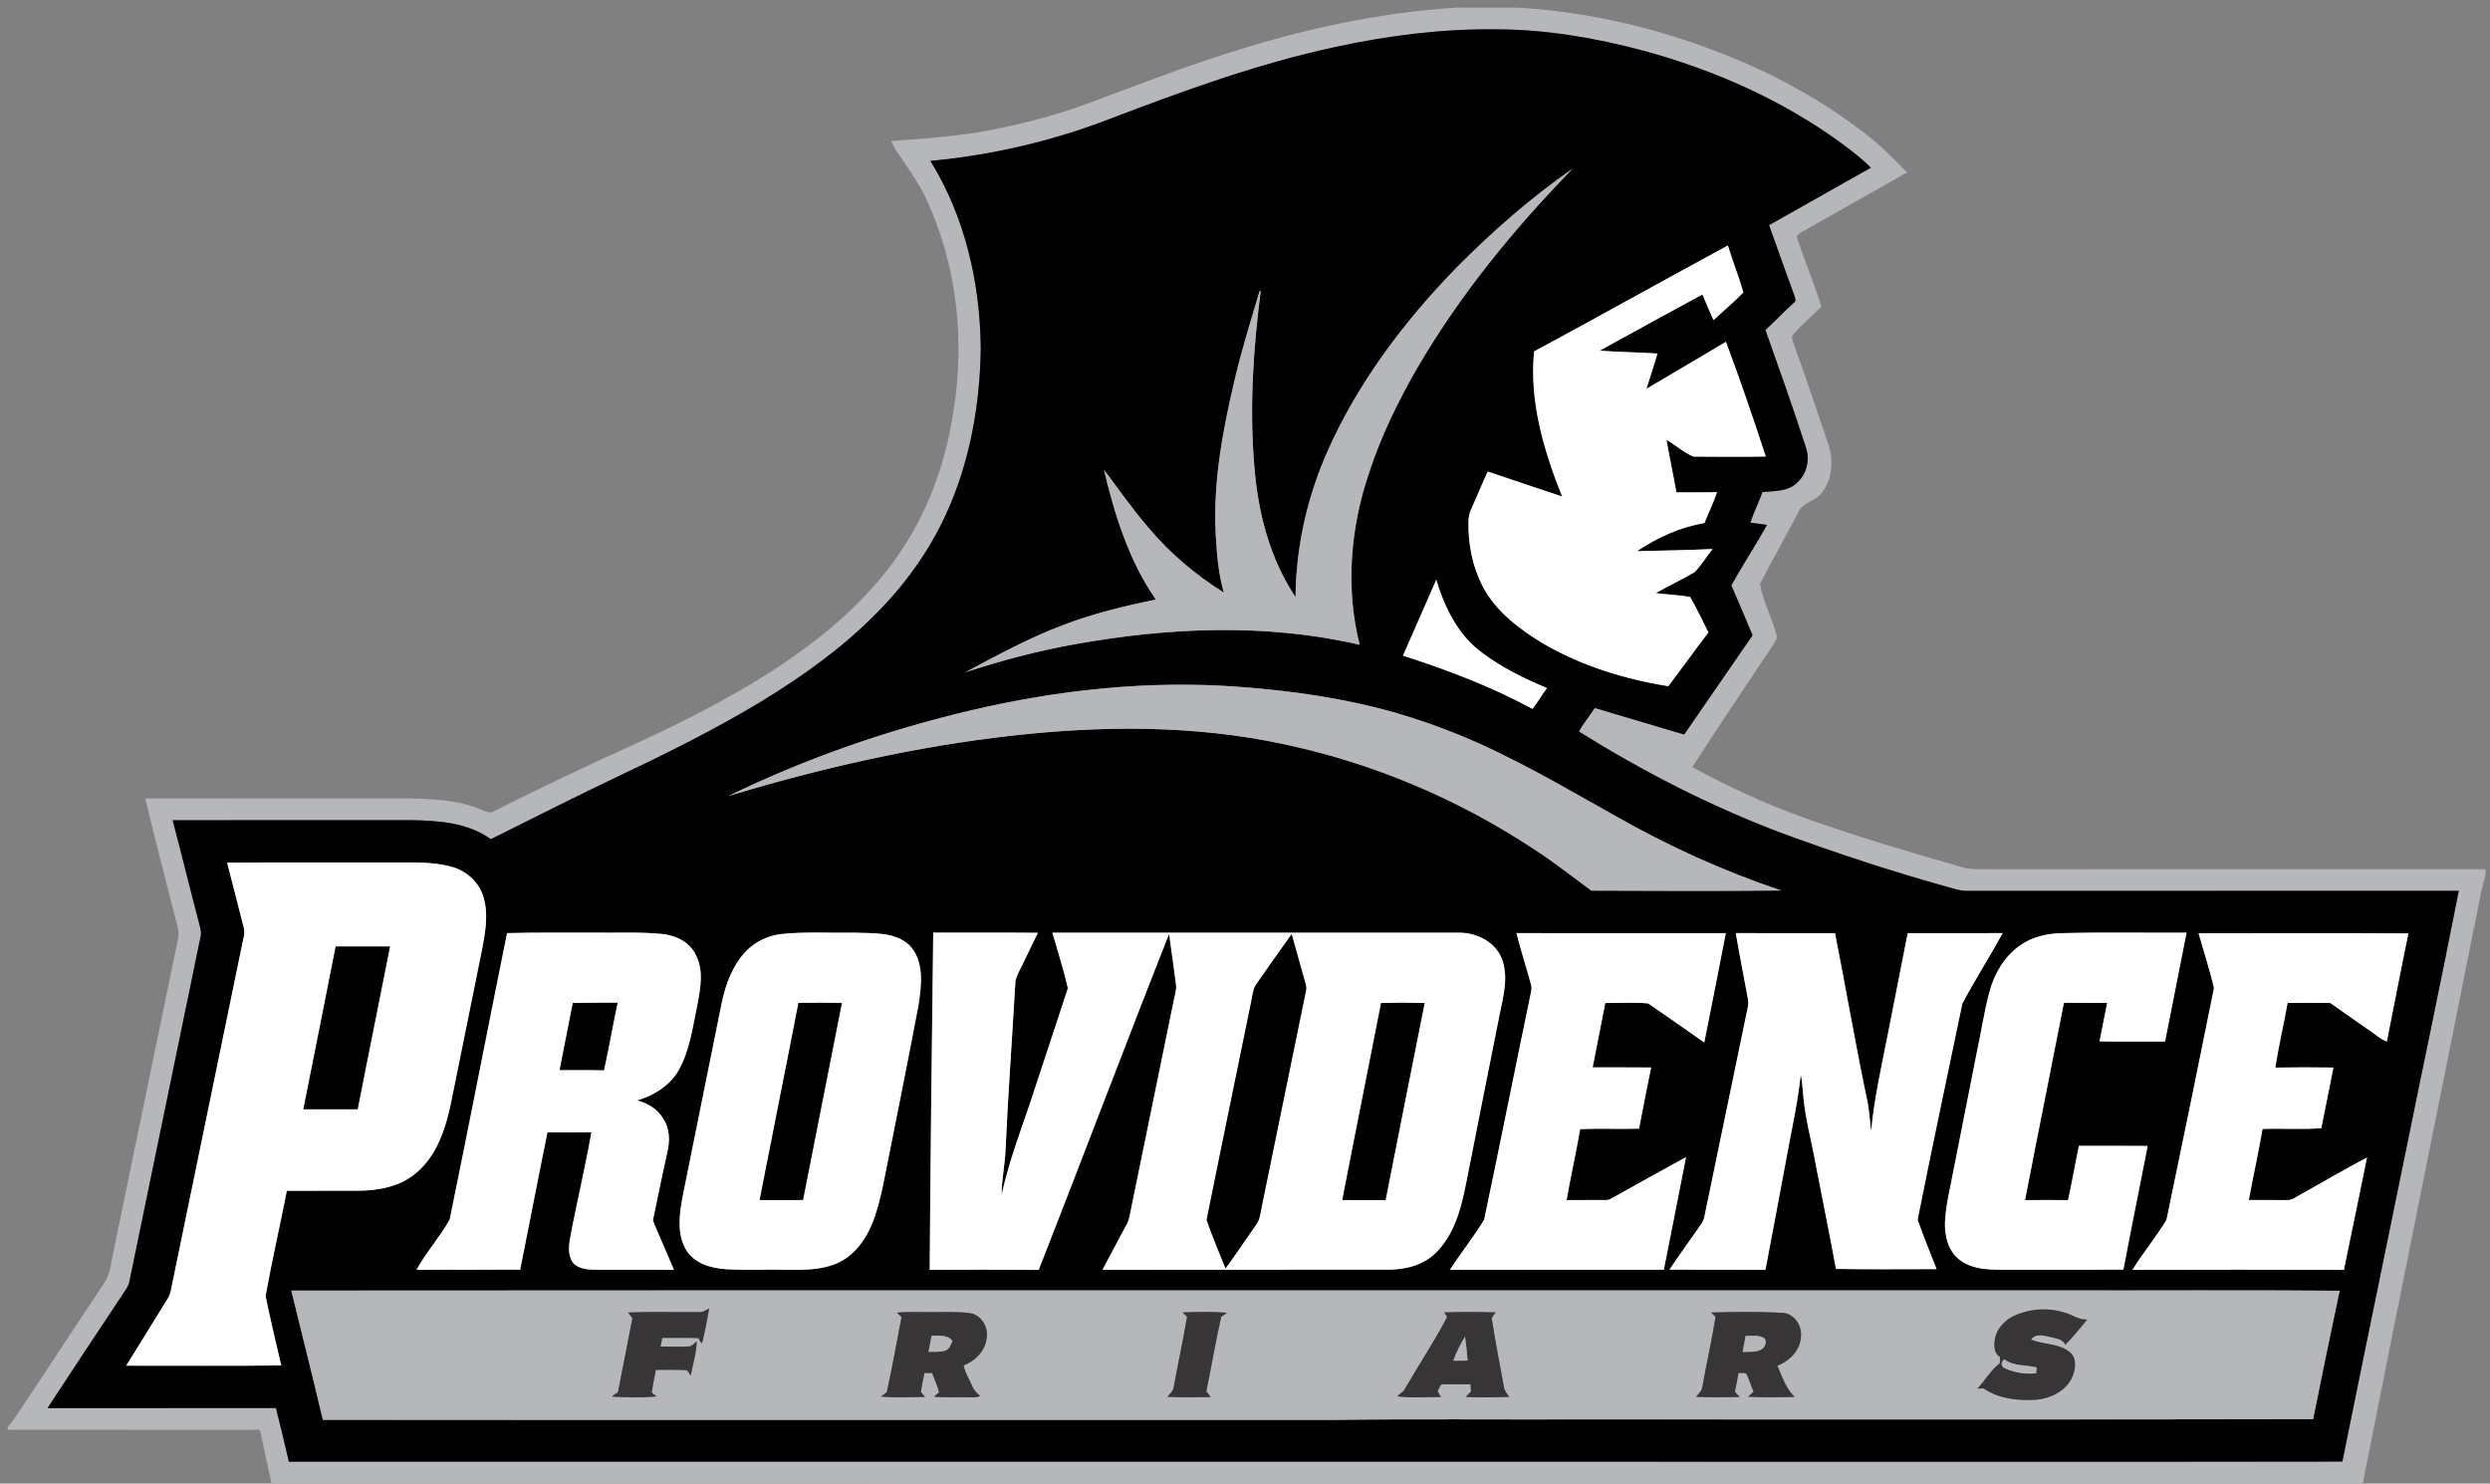 <?xml version="1.0" encoding="UTF-8" standalone="no"?>
<svg
   xmlns:dc="http://purl.org/dc/elements/1.1/"
   xmlns:cc="http://creativecommons.org/ns#"
   xmlns:rdf="http://www.w3.org/1999/02/22-rdf-syntax-ns#"
   xmlns:svg="http://www.w3.org/2000/svg"
   xmlns="http://www.w3.org/2000/svg"
   xmlns:sodipodi="http://sodipodi.sourceforge.net/DTD/sodipodi-0.dtd"
   xmlns:inkscape="http://www.inkscape.org/namespaces/inkscape"
   width="156.77"
   height="93.409"
   viewBox="0 0 125.416 74.727"
   version="1.1"
   id="svg3053"
   inkscape:version="0.48.1 "
   sodipodi:docname="Providence Friars.svg">
  <rect x="0" y="0" width="125.416" height="74.727" fill="#808080" stroke="none"/>
  <defs
     id="defs3117" />
  <sodipodi:namedview
     pagecolor="#ffffff"
     bordercolor="#666666"
     borderopacity="1"
     objecttolerance="10"
     gridtolerance="10"
     guidetolerance="10"
     inkscape:pageopacity="0"
     inkscape:pageshadow="2"
     inkscape:window-width="1680"
     inkscape:window-height="994"
     id="namedview3115"
     showgrid="false"
     fit-margin-top="0"
     fit-margin-left="0"
     fit-margin-right="0"
     fit-margin-bottom="0"
     inkscape:zoom="8.3182681"
     inkscape:cx="78.385063"
     inkscape:cy="46.704433"
     inkscape:window-x="-4"
     inkscape:window-y="-4"
     inkscape:window-maximized="1"
     inkscape:current-layer="svg3053" />
  <g
     id="g3155"
     transform="matrix(0.104,0,0,0.104,0.385,0.385)">
    <g
       id="g3121">
      <path
         d="m 701.52,0 30.09,0 c 41.29,2.48 81.95,13.53 119.32,31.14 16.4,7.85 32.09,17.27 46.6,28.23 8.15,6 15.33,13.15 22.34,20.42 -16.95,9.79 -34.1,19.24 -51.1,28.96 -1.05,0.7 -2.97,1.54 -2,3.15 3.64,11.05 8.19,21.81 11.68,32.92 -4.76,4.79 -10.1,9.05 -14.35,14.3 0.15,1.58 0.68,3.09 1.2,4.58 5.85,16.01 11.15,32.21 16.66,48.34 2.54,7.94 1.58,17.44 -4.14,23.79 -2.98,3.42 -8.5,3.92 -10.46,8.3 -6.07,11.74 -12.66,23.21 -18.67,34.98 1.53,8.92 6.15,17.06 8.3,25.84 -1.03,2.77 -2.97,5.06 -4.54,7.52 -12.23,18.42 -24.61,36.75 -36.56,55.36 17.3,9.45 35.25,17.76 53.83,24.4 25.33,9.12 51.16,16.71 77.03,24.14 4.65,1.34 9.53,0.84 14.31,0.89 79.65,0.01 159.29,-0.02 238.94,0.02 l 0,3.11 c -2.71,8.69 -3.74,17.79 -5.83,26.63 -17.79,89.34 -35.94,178.62 -53.63,267.98 l -712.14,0 c -23.46,-0.62 -46.94,-0.1 -70.42,-0.27 -76.72,-0.06 -153.45,0.12 -230.17,-0.08 -1.99,-8.61 -3.77,-17.25 -5.63,-25.88 C 81.45,688.75 40.73,688.81 0,688.74 l 0,-1.15 c 5.04,-6.3 9.11,-13.3 13.71,-19.91 10.96,-16.7 22,-33.34 33.05,-49.98 3.06,-4.33 3.21,-9.8 4.41,-14.78 10.04,-48.6 20,-97.22 30.11,-145.81 0.66,-3.69 2.07,-7.44 1.2,-11.22 -5.24,-20.97 -10.88,-41.84 -15.83,-62.88 42.13,-0.09 84.27,-0.02 126.41,-0.04 12.29,0.25 25.02,0.59 36.49,5.53 1.84,0.62 3.89,2 5.79,0.8 22.94,-11.71 46.28,-22.64 69.75,-33.23 26.67,-12.38 53.02,-25.81 77.02,-42.91 18.17,-12.84 34.92,-28.02 47.91,-46.17 15,-20.89 24.13,-45.63 27.95,-70.97 5.8,-34.91 1.82,-71.74 -13.34,-103.87 -2.81,-6.15 -6.79,-11.65 -10.44,-17.31 -2.15,-3.4 -4.92,-6.46 -6.31,-10.29 13.08,-0.76 26.15,-1.92 39.14,-3.67 19.44,-3.2 38.65,-7.97 57.13,-14.83 21.49,-8 42.87,-16.33 64.72,-23.32 C 625.36,10.83 663.14,2.43 701.52,0 M 642.89,19.08 C 605.5,27.11 569.5,40.27 533.84,53.87 505.98,64.63 476.62,71.46 446.89,74.22 463.66,101.25 471,133.4 471.28,165 c -0.35,27.54 -5.34,55.33 -16.87,80.46 -8.34,18.16 -20.24,34.57 -34.4,48.62 -16.29,16.44 -35.31,29.89 -55,41.94 -21.8,13.17 -44.59,24.59 -67.61,35.44 -21.28,10.12 -42.29,20.78 -63.39,31.27 -11.21,-8.16 -25.63,-8.99 -39,-9.23 -38.37,0.06 -76.73,-0.07 -115.1,0.06 4.43,16.76 8.51,33.61 12.93,50.37 0.43,1.92 1.17,3.91 0.62,5.9 -11.52,55.72 -23.01,111.46 -34.51,167.19 -0.51,2.7 -2.46,4.78 -3.84,7.07 -11.97,18.04 -23.97,36.04 -35.79,54.18 36.87,-0.05 73.74,-0.02 110.61,-0.02 2.21,8.63 4.28,17.29 6.26,25.97 219.61,0.05 439.21,0.01 658.82,0.02 111.91,-0.05 223.82,0.11 335.72,-0.07 9.56,-47.46 19.4,-94.86 29.07,-142.3 9.05,-44.72 18.53,-89.37 27.31,-134.15 -79.36,0.08 -158.73,-0.02 -238.09,0.05 -3.12,0.09 -6.09,-0.98 -9.05,-1.78 -27.34,-7.6 -54.31,-16.46 -80.93,-26.26 -34.27,-12.96 -67.03,-29.73 -98.06,-49.16 2.16,-4.05 5.22,-7.51 7.66,-11.39 14.42,4.36 28.9,8.51 43.32,12.85 11.05,-16.01 22.08,-32.03 33.12,-48.04 -3.39,-8.07 -6.76,-16.15 -10.28,-24.16 5.47,-9.92 11.76,-19.38 17.24,-29.3 -2.68,-0.41 -5.36,-0.78 -8.03,-1.09 1.62,-5.07 4.07,-9.82 5.85,-14.84 5.81,-0.56 12.61,-0.1 16.98,-4.73 4.64,-4.23 6.09,-11.09 4.03,-16.95 -6.13,-19.07 -12.88,-37.95 -19.58,-56.83 4.72,-4.25 9.02,-8.95 13.77,-13.18 1.49,-0.86 0.48,-2.55 0.16,-3.78 -4.07,-11.26 -8.2,-22.51 -12.16,-33.81 16.48,-9.17 32.82,-18.6 49.3,-27.77 -4.1,-4.24 -8.84,-7.79 -13.52,-11.35 C 859.95,44.97 826.65,30.18 792.13,20.83 768.94,14.63 745.07,10.55 721.02,10.5 c -26.27,-0.33 -52.49,3.01 -78.13,8.58 z"
         id="path3055"
         inkscape:connector-curvature="0"
         style="fill:#b6b7bb" />
      <path
         d="m 642.89,19.08 c 25.64,-5.57 51.86,-8.91 78.13,-8.58 24.05,0.05 47.92,4.13 71.11,10.33 34.52,9.35 67.82,24.14 96.71,45.37 4.68,3.56 9.42,7.11 13.52,11.35 -16.48,9.17 -32.82,18.6 -49.3,27.77 3.96,11.3 8.09,22.55 12.16,33.81 0.32,1.23 1.33,2.92 -0.16,3.78 -4.75,4.23 -9.05,8.93 -13.77,13.18 6.7,18.88 13.45,37.76 19.58,56.83 2.06,5.86 0.61,12.72 -4.03,16.95 -4.37,4.63 -11.17,4.17 -16.98,4.73 -1.78,5.02 -4.23,9.77 -5.85,14.84 2.67,0.31 5.35,0.68 8.03,1.09 -5.48,9.92 -11.77,19.38 -17.24,29.3 3.52,8.01 6.89,16.09 10.28,24.16 -11.04,16.01 -22.07,32.03 -33.12,48.04 -14.42,-4.34 -28.9,-8.49 -43.32,-12.85 -2.44,3.88 -5.5,7.34 -7.66,11.39 31.03,19.43 63.79,36.2 98.06,49.16 26.62,9.8 53.59,18.66 80.93,26.26 2.96,0.8 5.93,1.87 9.05,1.78 79.36,-0.07 158.73,0.03 238.09,-0.05 -8.78,44.78 -18.26,89.43 -27.31,134.15 -9.67,47.44 -19.51,94.84 -29.07,142.3 -111.9,0.18 -223.81,0.02 -335.72,0.07 -219.61,-0.01 -439.21,0.03 -658.82,-0.02 -1.98,-8.68 -4.05,-17.34 -6.26,-25.97 -36.87,0 -73.74,-0.03 -110.61,0.02 11.82,-18.14 23.82,-36.14 35.79,-54.18 1.38,-2.29 3.33,-4.37 3.84,-7.07 11.5,-55.73 22.99,-111.47 34.51,-167.19 0.55,-1.99 -0.19,-3.98 -0.62,-5.9 -4.42,-16.76 -8.5,-33.61 -12.93,-50.37 38.37,-0.13 76.73,0 115.1,-0.06 13.37,0.24 27.79,1.07 39,9.23 21.1,-10.49 42.11,-21.15 63.39,-31.27 23.02,-10.85 45.81,-22.27 67.61,-35.44 19.69,-12.05 38.71,-25.5 55,-41.94 14.16,-14.05 26.06,-30.46 34.4,-48.62 11.53,-25.13 16.52,-52.92 16.87,-80.46 -0.28,-31.6 -7.62,-63.75 -24.39,-90.78 29.73,-2.76 59.09,-9.59 86.95,-20.35 35.66,-13.6 71.66,-26.76 109.05,-34.79 m 58.91,106.73 c -25.61,26.31 -48.16,56.17 -62.97,89.95 -9.59,21.93 -14.9,45.77 -15.09,69.73 -12.71,-19 -18.38,-41.78 -20.04,-64.36 -2.29,-27.97 -0.4,-56.11 3.17,-83.89 l -0.49,-0.08 c -4.33,14.55 -8.9,29.04 -12.31,43.84 -5.93,25.18 -10.67,51.06 -8.81,77.03 0.5,8.52 1.41,17.05 3.75,25.29 -13.53,-8.53 -25.95,-18.91 -36.24,-31.17 -7.85,-9.03 -14.67,-18.87 -21.83,-28.41 5.2,22.01 12.14,44.15 25.12,62.94 -15.26,3.12 -30.46,6.82 -45.04,12.38 -16.35,6.21 -31.75,14.54 -47.13,22.8 17.33,-5.64 34.99,-10.33 52.94,-13.55 45.45,-8.17 92.7,-10.22 137.96,0.26 -6.96,-27.48 -4.48,-56.81 4.64,-83.49 5.74,-17.67 13.98,-34.42 23.21,-50.5 20.63,-35.38 46.74,-67.3 75.27,-96.58 -20.21,14.05 -38.79,30.35 -56.11,47.81 m 37.49,40.67 c -2.41,24.14 4.67,48.08 13.56,70.28 -12,-4.04 -24.04,-7.97 -36.02,-12.07 -2.8,6 -5.27,12.15 -7.99,18.19 -0.92,1.91 -1.34,4.03 -1.35,6.15 -0.2,10.85 1.95,21.86 7.03,31.51 6.29,11.93 17.47,20.3 28.74,27.21 18.67,10.97 39.71,17.46 61.01,20.88 6.57,-8.6 12.81,-17.45 19.43,-26.02 -2.92,-5.75 -5.63,-11.7 -8.89,-17.23 -5.48,-0.91 -11.06,-1.16 -16.58,-1.8 6.16,-3.58 12.67,-6.57 18.81,-10.2 3.26,-3.39 5.73,-7.48 8.63,-11.18 -12.17,0.57 -24.38,0.74 -36.56,1.04 9.89,-6.61 20.89,-11.63 32.68,-13.65 2,-4.98 4.34,-9.82 6.08,-14.9 -6.57,0.13 -13.13,0.04 -19.69,0.05 -1.5,-8.49 -3.31,-16.92 -4.79,-25.41 4.44,2.53 8.33,6.14 13.02,8.11 11.68,0.08 23.37,0.16 35.05,-0.05 -6.08,-18.63 -12.41,-37.18 -19.27,-55.54 -12.84,7.57 -25.64,15.23 -38.51,22.76 1.75,-5.71 3.69,-11.35 5.33,-17.09 -9.32,-0.59 -18.67,-0.73 -27.98,-1.38 16.52,-9.19 33.16,-18.19 49.77,-27.23 1.69,4.17 3.55,8.28 5.35,12.41 4.83,-4.45 9.89,-8.7 14.48,-13.39 -2.18,-7.67 -5.18,-15.09 -7.51,-22.73 -31.35,16.95 -62.44,34.4 -93.83,51.28 m -47.4,110.57 c -5.32,12.28 -10.79,24.51 -16.11,36.79 21.53,6.89 42.79,15.02 62.71,25.77 2.58,-3.19 4.53,-6.82 7.04,-10.06 -10.9,-4.55 -21.63,-9.76 -31.11,-16.89 -11.83,-8.39 -18.5,-22.05 -22.53,-35.61 m -225.88,63.4 c -40.31,9.55 -79.72,23.23 -116.97,41.39 44.98,-13.62 91.03,-24.04 137.78,-29.29 43.56,-4.85 88.04,-5.12 131.06,4.14 42.75,8.99 83.71,26.2 120.22,50.16 10.02,6.36 19.36,13.8 28.88,20.79 30.65,0.15 61.33,0.23 91.98,-0.05 -27.88,-9.35 -54.79,-21.55 -80.32,-36.13 -17.46,-9.71 -34.68,-19.87 -52.61,-28.69 -16.99,-8.65 -34.81,-15.67 -53.11,-21.04 -24.71,-7.12 -50.28,-10.85 -75.89,-12.73 -43.93,-3.4 -88.21,1.35 -131.02,11.45 M 106.3,414.1 c 2.67,10.34 5.28,20.69 7.94,31.03 1.09,3.26 -0.42,6.58 -0.92,9.81 -11.43,55.32 -22.82,110.64 -34.2,165.96 -0.27,1.62 -0.82,3.19 -1.75,4.57 -6.67,10.73 -13.3,21.5 -19.95,32.26 25.03,-0.06 50.07,0.21 75.09,-0.13 -2.68,-11.17 -5.25,-22.38 -7.6,-33.62 3.06,-17.03 6.98,-33.95 10.31,-50.95 11.58,-0.08 23.16,0.01 34.74,-0.04 9.94,-0.09 20.49,-2.09 28.16,-8.85 9.76,-8.3 13.9,-21.02 16.48,-33.15 5.15,-25.34 10.29,-50.69 15.4,-76.05 1.45,-7.87 2.83,-16.14 0.49,-23.99 -2.01,-7.09 -7.98,-12.73 -15.03,-14.71 -9.56,-2.8 -19.65,-2.15 -29.49,-2.24 -26.56,0.07 -53.12,-0.13 -79.67,0.1 m 107.78,172.89 c -4.75,8.45 -11.43,15.8 -16.07,24.32 16.74,-0.16 33.48,0.01 50.21,-0.08 4.44,-22.18 8.68,-44.39 13.24,-66.54 7.08,0.09 14.17,0.1 21.26,-0.01 -3.06,17.46 -7.25,34.72 -10.49,52.14 -0.56,3.76 -0.72,8 1.65,11.21 2.6,2.69 6.57,3.14 10.12,3.22 12.89,0.02 25.79,-0.03 38.68,0.03 -2.98,-7.06 -6.01,-14.09 -9.06,-21.11 -0.49,-1.31 -1.36,-2.68 -0.85,-4.1 2.25,-10.64 4.38,-21.31 6.77,-31.92 1.2,-5.25 1.17,-11.12 -1.87,-15.76 -2.67,-4.8 -7.59,-7.8 -12.8,-9.13 8,-2.39 15.67,-6.99 19.94,-14.38 5.59,-9.72 6.93,-21.07 9.22,-31.86 1.49,-7.97 3.2,-16.78 -0.78,-24.31 -2.92,-6.12 -9.58,-9.36 -16.07,-10.04 -10.68,-1.09 -21.44,-0.53 -32.16,-0.67 -14.38,0.07 -28.77,-0.19 -43.15,0.23 -9.37,46.23 -18.3,92.56 -27.79,138.76 m 159.55,-138.2 c -5.91,0.96 -11.58,3.67 -15.79,7.96 -6.65,6.81 -10.04,16.02 -11.99,25.18 -6.29,31.36 -12.72,62.71 -18.99,94.08 -1.59,8.54 -2.89,18.23 1.95,26 4.12,6.37 12.02,8.54 19.18,9 9.33,0.53 18.68,0.1 28.03,0.24 10.51,0.14 22.15,0.46 30.97,-6.25 10.62,-8.03 14.14,-21.68 16.86,-34.05 5.79,-29.3 11.76,-58.57 17.3,-87.92 1.45,-9.55 2.91,-21.14 -4.3,-28.83 -7.15,-6.8 -17.77,-5.76 -26.86,-6.2 -12.12,0.23 -24.3,-0.61 -36.36,0.79 M 448.27,448 c -0.7,54.43 -1.33,108.86 -1.71,163.29 17.6,-0.05 35.2,-0.1 52.79,0.03 21.27,-54.15 41.75,-108.62 63.14,-162.71 1.19,8.12 2.21,16.26 3.34,24.39 0.39,2.42 -0.49,4.77 -0.92,7.12 -6.88,33.66 -13.8,67.32 -20.69,100.97 -0.6,2.71 -0.84,5.57 -2.19,8.05 -3.9,7.39 -7.92,14.73 -11.79,22.15 46.25,-0.1 92.5,0.01 138.75,-0.06 8.51,-0.05 17.46,-2.46 23.4,-8.9 9.89,-10.32 12.4,-25.03 15.06,-38.53 5.04,-25.19 9.9,-50.42 15.01,-75.6 1.83,-9.07 4.67,-18.85 1.08,-27.84 -3.44,-8.38 -12.8,-12.61 -21.48,-12.34 -65.37,-0.05 -130.73,-0.01 -196.1,-0.01 2.54,8.94 5.46,17.82 7.52,26.88 -5.07,15.71 -10.33,31.36 -15.49,47.05 -5.6,17.69 -12.71,34.94 -16.6,53.13 0,-7.64 1.73,-15.18 1.95,-22.83 1.2,-26.42 3.12,-52.8 4.65,-79.21 -0.06,-2.76 1.36,-5.2 2.53,-7.6 2.9,-5.75 5.52,-11.64 8.48,-17.36 -16.91,-0.17 -33.82,-0.02 -50.73,-0.07 m 282.47,0.22 c 2.05,8.26 4.73,16.35 6.94,24.57 0.7,1.8 0.16,3.68 -0.21,5.49 -7.53,36.22 -14.75,72.52 -22.38,108.71 -5.07,8.36 -11.24,16.08 -16.61,24.28 34.54,-0.04 69.08,-0.01 103.62,-0.02 3.58,-18.18 7.22,-36.34 10.75,-54.53 -11.81,6.43 -23.56,12.97 -35.29,19.56 -1.11,0.58 -2.22,1.33 -3.53,1.2 -6.34,0.08 -12.68,-0.04 -19.02,0.05 1.95,-11.51 4.63,-22.88 6.57,-34.39 9.5,-0.36 19.01,0.03 28.51,-0.21 1.89,-9.89 3.84,-19.77 5.85,-29.63 -9.44,-0.11 -18.88,-0.02 -28.31,-0.05 1.96,-10.42 4.15,-20.8 6.12,-31.21 6.92,0.12 13.94,-0.42 20.8,0.24 9.1,6.21 18.09,12.6 27.13,18.92 3.52,-17.65 7.02,-35.3 10.45,-52.97 -33.8,0.02 -67.59,0.05 -101.39,-0.01 m 106.21,-0.01 c 1.79,10.64 3.94,21.22 5.87,31.84 0.58,2.7 -0.39,5.38 -0.87,8.01 -6.77,32.51 -13.48,65.04 -20.22,97.56 -0.4,2.21 -1.86,3.97 -3.09,5.77 -4.63,6.6 -9.34,13.13 -13.82,19.83 15.49,0.1 30.99,-0.04 46.49,0.07 3.28,-17.08 6.44,-34.19 9.66,-51.29 2.53,-14.4 5.89,-28.68 7.46,-43.23 0.69,3.07 0.81,6.23 1.1,9.36 0.96,11.77 4.21,23.16 6.24,34.75 3.23,16.66 6.64,33.29 9.69,49.98 16.24,0.29 32.49,0.1 48.74,0.1 -3.12,-7.95 -6.36,-15.87 -9.19,-23.92 6.94,-34.94 14.4,-69.81 21.66,-104.7 6.15,-11.55 13.23,-22.64 19.54,-34.12 -15.34,0.07 -30.67,0.01 -46,0.03 -3.24,16.88 -6.69,33.71 -9.95,50.58 -2.99,15.01 -6.32,30 -7.75,45.27 -0.63,-4.35 -0.79,-8.76 -1.55,-13.09 -5.81,-27.49 -10.53,-55.2 -15.96,-82.77 -16.01,0.01 -32.03,0.05 -48.05,-0.03 m 137.46,6.11 c -7.48,5.35 -12.35,13.71 -14.65,22.5 -2.56,9.63 -4,19.51 -6.11,29.25 -3.73,18.91 -7.47,37.82 -11.2,56.73 -1.55,8.37 -3.73,16.67 -4.18,25.2 -0.27,6.78 1.5,14.34 7.24,18.58 7.01,5.19 16.21,4.67 24.49,4.67 18.22,-0.05 36.45,0.11 54.68,-0.08 3.75,-19.99 7.88,-39.9 11.74,-59.87 -11.1,-0.12 -22.19,-0.01 -33.29,-0.05 -1.83,8.75 -3.35,17.56 -5.27,26.29 -6.94,-0.07 -13.89,-0.08 -20.83,0 6.16,-31.88 12.61,-63.7 18.83,-95.57 6.98,0.07 13.97,-0.01 20.95,0.04 -1.21,6.22 -2.48,12.42 -3.69,18.64 10.57,0.22 21.15,0.04 31.72,0.09 3.49,-17.57 6.99,-35.15 10.42,-52.73 -20.07,0.12 -40.16,-0.3 -60.23,0.24 -7.24,0.09 -14.68,1.77 -20.62,6.07 m 86.69,-6.03 c 2.45,8.87 5.41,17.63 7.44,26.6 -7.55,37.44 -15.2,74.89 -23.01,112.26 -5.1,8.3 -11.32,15.89 -16.47,24.16 34.13,-0.1 68.27,-0.1 102.4,0 3.78,-18.13 7.49,-36.27 11.19,-54.42 -10.73,5.6 -21.13,11.82 -31.72,17.67 -2.24,1.08 -4.26,3.07 -6.89,2.95 -6.21,0 -12.42,-0.01 -18.63,-0.02 2.11,-11.5 4.67,-22.9 6.65,-34.41 9.46,-0.38 19.08,0.38 28.45,-0.38 2.02,-9.77 3.91,-19.57 5.87,-29.36 -9.36,-0.14 -18.74,-0.16 -28.1,0.02 1.54,-10.51 4.07,-20.85 5.92,-31.31 6.87,-0.09 13.73,-0.07 20.6,-0.02 5.86,4.21 11.86,8.22 17.73,12.43 3.29,1.96 6.18,4.98 9.72,6.28 3.51,-17.45 6.82,-34.95 10.44,-52.37 -33.86,-0.25 -67.73,-0.09 -101.59,-0.08 M 137.39,621.35 c 5.04,20.87 10.39,41.67 15.26,62.58 162.79,0.15 325.6,0.02 488.39,0.06 39.98,-0.51 79.96,-0.13 119.94,-0.24 118.53,-0.08 237.05,0.16 355.57,-0.12 4.17,-20.76 8.45,-41.5 12.85,-62.2 -46.13,-0.39 -92.27,-0.06 -138.41,-0.17 -284.53,0.06 -569.07,-0.12 -853.6,0.09 z"
         id="path3057"
         inkscape:connector-curvature="0"
         style="fill:#000000" />
      <path
         d="m 701.8,125.81 c 17.32,-17.46 35.9,-33.76 56.11,-47.81 -28.53,29.28 -54.64,61.2 -75.27,96.58 -9.23,16.08 -17.47,32.83 -23.21,50.5 -9.12,26.68 -11.6,56.01 -4.64,83.49 -45.26,-10.48 -92.51,-8.43 -137.96,-0.26 -17.95,3.22 -35.61,7.91 -52.94,13.55 15.38,-8.26 30.78,-16.59 47.13,-22.8 14.58,-5.56 29.78,-9.26 45.04,-12.38 -12.98,-18.79 -19.92,-40.93 -25.12,-62.94 7.16,9.54 13.98,19.38 21.83,28.41 10.29,12.26 22.71,22.64 36.24,31.17 -2.34,-8.24 -3.25,-16.77 -3.75,-25.29 -1.86,-25.97 2.88,-51.85 8.81,-77.03 3.41,-14.8 7.98,-29.29 12.31,-43.84 l 0.49,0.08 c -3.57,27.78 -5.46,55.92 -3.17,83.89 1.66,22.58 7.33,45.36 20.04,64.36 0.19,-23.96 5.5,-47.8 15.09,-69.73 14.81,-33.78 37.36,-63.64 62.97,-89.95 z"
         id="path3059"
         inkscape:connector-curvature="0"
         style="fill:#b6b7bb" />
      <path
         d="m 739.29,166.48 c 31.39,-16.88 62.48,-34.33 93.83,-51.28 2.33,7.64 5.33,15.06 7.51,22.73 -4.59,4.69 -9.65,8.94 -14.48,13.39 -1.8,-4.13 -3.66,-8.24 -5.35,-12.41 -16.61,9.04 -33.25,18.04 -49.77,27.23 9.31,0.65 18.66,0.79 27.98,1.38 -1.64,5.74 -3.58,11.38 -5.33,17.09 12.87,-7.53 25.67,-15.19 38.51,-22.76 6.86,18.36 13.19,36.91 19.27,55.54 -11.68,0.21 -23.37,0.13 -35.05,0.05 -4.69,-1.97 -8.58,-5.58 -13.02,-8.11 1.48,8.49 3.29,16.92 4.79,25.41 6.56,-0.01 13.12,0.08 19.69,-0.05 -1.74,5.08 -4.08,9.92 -6.08,14.9 -11.79,2.02 -22.79,7.04 -32.68,13.65 12.18,-0.3 24.39,-0.47 36.56,-1.04 -2.9,3.7 -5.37,7.79 -8.63,11.18 -6.14,3.63 -12.65,6.62 -18.81,10.2 5.52,0.64 11.1,0.89 16.58,1.8 3.26,5.53 5.97,11.48 8.89,17.23 -6.62,8.57 -12.86,17.42 -19.43,26.02 -21.3,-3.42 -42.34,-9.91 -61.01,-20.88 -11.27,-6.91 -22.45,-15.28 -28.74,-27.21 -5.08,-9.65 -7.23,-20.66 -7.03,-31.51 0.01,-2.12 0.43,-4.24 1.35,-6.15 2.72,-6.04 5.19,-12.19 7.99,-18.19 11.98,4.1 24.02,8.03 36.02,12.07 -8.89,-22.2 -15.97,-46.14 -13.56,-70.28 z"
         id="path3061"
         inkscape:connector-curvature="0"
         style="fill:#ffffff" />
      <path
         d="m 691.89,277.05 c 4.03,13.56 10.7,27.22 22.53,35.61 9.48,7.13 20.21,12.34 31.11,16.89 -2.51,3.24 -4.46,6.87 -7.04,10.06 -19.92,-10.75 -41.18,-18.88 -62.71,-25.77 5.32,-12.28 10.79,-24.51 16.11,-36.79 z"
         id="path3063"
         inkscape:connector-curvature="0"
         style="fill:#ffffff" />
      <path
         d="m 466.01,340.45 c 42.81,-10.1 87.09,-14.85 131.02,-11.45 25.61,1.88 51.18,5.61 75.89,12.73 18.3,5.37 36.12,12.39 53.11,21.04 17.93,8.82 35.15,18.98 52.61,28.69 25.53,14.58 52.44,26.78 80.32,36.13 -30.65,0.28 -61.33,0.2 -91.98,0.05 -9.52,-6.99 -18.86,-14.43 -28.88,-20.79 -36.51,-23.96 -77.47,-41.17 -120.22,-50.16 -43.02,-9.26 -87.5,-8.99 -131.06,-4.14 -46.75,5.25 -92.8,15.67 -137.78,29.29 37.25,-18.16 76.66,-31.84 116.97,-41.39 z"
         id="path3065"
         inkscape:connector-curvature="0"
         style="fill:#b6b7bb" />
      <path
         d="m 106.3,414.1 c 26.55,-0.23 53.11,-0.03 79.67,-0.1 9.84,0.09 19.93,-0.56 29.49,2.24 7.05,1.98 13.02,7.62 15.03,14.71 2.34,7.85 0.96,16.12 -0.49,23.99 -5.11,25.36 -10.25,50.71 -15.4,76.05 -2.58,12.13 -6.72,24.85 -16.48,33.15 -7.67,6.76 -18.22,8.76 -28.16,8.85 -11.58,0.05 -23.16,-0.04 -34.74,0.04 -3.33,17 -7.25,33.92 -10.31,50.95 2.35,11.24 4.92,22.45 7.6,33.62 -25.02,0.34 -50.06,0.07 -75.09,0.13 6.65,-10.76 13.28,-21.53 19.95,-32.26 0.93,-1.38 1.48,-2.95 1.75,-4.57 11.38,-55.32 22.77,-110.64 34.2,-165.96 0.5,-3.23 2.01,-6.55 0.92,-9.81 -2.66,-10.34 -5.27,-20.69 -7.94,-31.03 m 36.95,119.41 c 8.74,-0.03 17.49,0 26.24,-0.02 5.11,-26.28 10.52,-52.49 15.65,-78.76 -8.74,0.04 -17.49,0.01 -26.24,0.01 -5.12,26.28 -10.45,52.51 -15.65,78.77 z"
         id="path3067"
         inkscape:connector-curvature="0"
         style="fill:#ffffff" />
      <path
         d="m 214.08,586.99 c 9.49,-46.2 18.42,-92.53 27.79,-138.76 14.38,-0.42 28.77,-0.16 43.15,-0.23 10.72,0.14 21.48,-0.42 32.16,0.67 6.49,0.68 13.15,3.92 16.07,10.04 3.98,7.53 2.27,16.34 0.78,24.31 -2.29,10.79 -3.63,22.14 -9.22,31.86 -4.27,7.39 -11.94,11.99 -19.94,14.38 5.21,1.33 10.13,4.33 12.8,9.13 3.04,4.64 3.07,10.51 1.87,15.76 -2.39,10.61 -4.52,21.28 -6.77,31.92 -0.51,1.42 0.36,2.79 0.85,4.1 3.05,7.02 6.08,14.05 9.06,21.11 -12.89,-0.06 -25.79,-0.01 -38.68,-0.03 -3.55,-0.08 -7.52,-0.53 -10.12,-3.22 -2.37,-3.21 -2.21,-7.45 -1.65,-11.21 3.24,-17.42 7.43,-34.68 10.49,-52.14 -7.09,0.11 -14.18,0.1 -21.26,0.01 -4.56,22.15 -8.8,44.36 -13.24,66.54 -16.73,0.09 -33.47,-0.08 -50.21,0.08 4.64,-8.52 11.32,-15.87 16.07,-24.32 m 59.67,-104.94 c -2.11,10.81 -4.29,21.61 -6.37,32.43 7.13,0.09 14.27,-0.11 21.4,0.11 2.38,-10.84 4.26,-21.78 6.59,-32.63 -7.21,0.11 -14.42,-0.04 -21.62,0.09 z"
         id="path3069"
         inkscape:connector-curvature="0"
         style="fill:#ffffff" />
      <path
         d="m 373.63,448.79 c 12.06,-1.4 24.24,-0.56 36.36,-0.79 9.09,0.44 19.71,-0.6 26.86,6.2 7.21,7.69 5.75,19.28 4.3,28.83 -5.54,29.35 -11.51,58.62 -17.3,87.92 -2.72,12.37 -6.24,26.02 -16.86,34.05 -8.82,6.71 -20.46,6.39 -30.97,6.25 -9.35,-0.14 -18.7,0.29 -28.03,-0.24 -7.16,-0.46 -15.06,-2.63 -19.18,-9 -4.84,-7.77 -3.54,-17.46 -1.95,-26 6.27,-31.37 12.7,-62.72 18.99,-94.08 1.95,-9.16 5.34,-18.37 11.99,-25.18 4.21,-4.29 9.88,-7 15.79,-7.96 m 9.39,33.24 c -6.14,31.84 -12.61,63.62 -18.79,95.46 6.98,-0.01 13.96,0.06 20.95,-0.04 6.23,-31.82 12.58,-63.62 18.82,-95.43 -7,-0.03 -13.99,-0.05 -20.98,0.01 z"
         id="path3071"
         inkscape:connector-curvature="0"
         style="fill:#ffffff" />
      <path
         d="m 448.27,448 c 16.91,0.05 33.82,-0.1 50.73,0.07 -2.96,5.72 -5.58,11.61 -8.48,17.36 -1.17,2.4 -2.59,4.84 -2.53,7.6 -1.53,26.41 -3.45,52.79 -4.65,79.21 -0.22,7.65 -1.95,15.19 -1.95,22.83 3.89,-18.19 11,-35.44 16.6,-53.13 5.16,-15.69 10.42,-31.34 15.49,-47.05 -2.06,-9.06 -4.98,-17.94 -7.52,-26.88 65.37,0 130.73,-0.04 196.1,0.01 8.68,-0.27 18.04,3.96 21.48,12.34 3.59,8.99 0.75,18.77 -1.08,27.84 -5.11,25.18 -9.97,50.41 -15.01,75.6 -2.66,13.5 -5.17,28.21 -15.06,38.53 -5.94,6.44 -14.89,8.85 -23.4,8.9 -46.25,0.07 -92.5,-0.04 -138.75,0.06 3.87,-7.42 7.89,-14.76 11.79,-22.15 1.35,-2.48 1.59,-5.34 2.19,-8.05 6.89,-33.65 13.81,-67.31 20.69,-100.97 0.43,-2.35 1.31,-4.7 0.92,-7.12 -1.13,-8.13 -2.15,-16.27 -3.34,-24.39 -21.39,54.09 -41.87,108.56 -63.14,162.71 -17.59,-0.13 -35.19,-0.08 -52.79,-0.03 0.38,-54.43 1.01,-108.86 1.71,-163.29 m 156.57,24.88 c -1.56,2.12 -1.81,4.82 -2.31,7.33 -7.23,35.65 -14.69,71.25 -21.83,106.91 2.66,7.93 6.08,15.62 9.12,23.43 5.08,-6.83 9.72,-13.97 14.65,-20.9 2.07,-2.58 2.19,-6.01 2.9,-9.09 6.86,-33.5 13.7,-67 20.59,-100.49 0.36,-2.32 1.41,-4.7 0.66,-7.06 -2.23,-8.08 -4.49,-16.16 -6.78,-24.23 -5.76,7.96 -11.35,16.05 -17,24.1 m 60.36,9.18 c -6.18,31.82 -12.63,63.58 -18.78,95.4 6.96,0.09 13.93,0 20.89,0.05 6.3,-31.81 12.51,-63.65 18.91,-95.44 -7.01,-0.12 -14.02,-0.12 -21.02,-0.01 z"
         id="path3073"
         inkscape:connector-curvature="0"
         style="fill:#ffffff" />
      <path
         d="m 730.74,448.22 c 33.8,0.06 67.59,0.03 101.39,0.01 -3.43,17.67 -6.93,35.32 -10.45,52.97 -9.04,-6.32 -18.03,-12.71 -27.13,-18.92 -6.86,-0.66 -13.88,-0.12 -20.8,-0.24 -1.97,10.41 -4.16,20.79 -6.12,31.21 9.43,0.03 18.87,-0.06 28.31,0.05 -2.01,9.86 -3.96,19.74 -5.85,29.63 -9.5,0.24 -19.01,-0.15 -28.51,0.21 -1.94,11.51 -4.62,22.88 -6.57,34.39 6.34,-0.09 12.68,0.03 19.02,-0.05 1.31,0.13 2.42,-0.62 3.53,-1.2 11.73,-6.59 23.48,-13.13 35.29,-19.56 -3.53,18.19 -7.17,36.35 -10.75,54.53 -34.54,0.01 -69.08,-0.02 -103.62,0.02 5.37,-8.2 11.54,-15.92 16.61,-24.28 7.63,-36.19 14.85,-72.49 22.38,-108.71 0.37,-1.81 0.91,-3.69 0.21,-5.49 -2.21,-8.22 -4.89,-16.31 -6.94,-24.57 z"
         id="path3075"
         inkscape:connector-curvature="0"
         style="fill:#ffffff" />
      <path
         d="m 836.95,448.21 c 16.02,0.08 32.04,0.04 48.05,0.03 5.43,27.57 10.15,55.28 15.96,82.77 0.76,4.33 0.92,8.74 1.55,13.09 1.43,-15.27 4.76,-30.26 7.75,-45.27 3.26,-16.87 6.71,-33.7 9.95,-50.58 15.33,-0.02 30.66,0.04 46,-0.03 -6.31,11.48 -13.39,22.57 -19.54,34.12 -7.26,34.89 -14.72,69.76 -21.66,104.7 2.83,8.05 6.07,15.97 9.19,23.92 -16.25,0 -32.5,0.19 -48.74,-0.1 -3.05,-16.69 -6.46,-33.32 -9.69,-49.98 -2.03,-11.59 -5.28,-22.98 -6.24,-34.75 -0.29,-3.13 -0.41,-6.29 -1.1,-9.36 -1.57,14.55 -4.93,28.83 -7.46,43.23 -3.22,17.1 -6.38,34.21 -9.66,51.29 -15.5,-0.11 -31,0.03 -46.49,-0.07 4.48,-6.7 9.19,-13.23 13.82,-19.83 1.23,-1.8 2.69,-3.56 3.09,-5.77 6.74,-32.52 13.45,-65.05 20.22,-97.56 0.48,-2.63 1.45,-5.31 0.87,-8.01 -1.93,-10.62 -4.08,-21.2 -5.87,-31.84 z"
         id="path3077"
         inkscape:connector-curvature="0"
         style="fill:#ffffff" />
      <path
         d="m 974.41,454.32 c 5.94,-4.3 13.38,-5.98 20.62,-6.07 20.07,-0.54 40.16,-0.12 60.23,-0.24 -3.43,17.58 -6.93,35.16 -10.42,52.73 -10.57,-0.05 -21.15,0.13 -31.72,-0.09 1.21,-6.22 2.48,-12.42 3.69,-18.64 -6.98,-0.05 -13.97,0.03 -20.95,-0.04 -6.22,31.87 -12.67,63.69 -18.83,95.57 6.94,-0.08 13.89,-0.07 20.83,0 1.92,-8.73 3.44,-17.54 5.27,-26.29 11.1,0.04 22.19,-0.07 33.29,0.05 -3.86,19.97 -7.99,39.88 -11.74,59.87 -18.23,0.19 -36.46,0.03 -54.68,0.08 -8.28,0 -17.48,0.52 -24.49,-4.67 -5.74,-4.24 -7.51,-11.8 -7.24,-18.58 0.45,-8.53 2.63,-16.83 4.18,-25.2 3.73,-18.91 7.47,-37.82 11.2,-56.73 2.11,-9.74 3.55,-19.62 6.11,-29.25 2.3,-8.79 7.17,-17.15 14.65,-22.5 z"
         id="path3079"
         inkscape:connector-curvature="0"
         style="fill:#ffffff" />
      <path
         d="m 1061.1,448.29 c 33.86,-0.01 67.73,-0.17 101.59,0.08 -3.62,17.42 -6.93,34.92 -10.44,52.37 -3.54,-1.3 -6.43,-4.32 -9.72,-6.28 -5.87,-4.21 -11.87,-8.22 -17.73,-12.43 -6.87,-0.05 -13.73,-0.07 -20.6,0.02 -1.85,10.46 -4.38,20.8 -5.92,31.31 9.36,-0.18 18.74,-0.16 28.1,-0.02 -1.96,9.79 -3.85,19.59 -5.87,29.36 -9.37,0.76 -18.99,0 -28.45,0.38 -1.98,11.51 -4.54,22.91 -6.65,34.41 6.21,0.01 12.42,0.02 18.63,0.02 2.63,0.12 4.65,-1.87 6.89,-2.95 10.59,-5.85 20.99,-12.07 31.72,-17.67 -3.7,18.15 -7.41,36.29 -11.19,54.42 -34.13,-0.1 -68.27,-0.1 -102.4,0 5.15,-8.27 11.37,-15.86 16.47,-24.16 7.81,-37.37 15.46,-74.82 23.01,-112.26 -2.03,-8.97 -4.99,-17.73 -7.44,-26.6 z"
         id="path3081"
         inkscape:connector-curvature="0"
         style="fill:#ffffff" />
      <path
         d="m 604.84,472.88 c 5.65,-8.05 11.24,-16.14 17,-24.1 2.29,8.07 4.55,16.15 6.78,24.23 0.75,2.36 -0.3,4.74 -0.66,7.06 -6.89,33.49 -13.73,66.99 -20.59,100.49 -0.71,3.08 -0.83,6.51 -2.9,9.09 -4.93,6.93 -9.57,14.07 -14.65,20.9 -3.04,-7.81 -6.46,-15.5 -9.12,-23.43 7.14,-35.66 14.6,-71.26 21.83,-106.91 0.5,-2.51 0.75,-5.21 2.31,-7.33 z"
         id="path3083"
         inkscape:connector-curvature="0"
         style="fill:#000000" />
      <path
         d="m 143.25,533.51 c 5.2,-26.26 10.53,-52.49 15.65,-78.77 8.75,0 17.5,0.03 26.24,-0.01 -5.13,26.27 -10.54,52.48 -15.65,78.76 -8.75,0.02 -17.5,-0.01 -26.24,0.02 z"
         id="path3085"
         inkscape:connector-curvature="0"
         style="fill:#000000" />
      <path
         d="m 273.75,482.05 c 7.2,-0.13 14.41,0.02 21.62,-0.09 -2.33,10.85 -4.21,21.79 -6.59,32.63 -7.13,-0.22 -14.27,-0.02 -21.4,-0.11 2.08,-10.82 4.26,-21.62 6.37,-32.43 z"
         id="path3087"
         inkscape:connector-curvature="0"
         style="fill:#000000" />
      <path
         d="m 383.02,482.03 c 6.99,-0.06 13.98,-0.04 20.98,-0.01 -6.24,31.81 -12.59,63.61 -18.82,95.43 -6.99,0.1 -13.97,0.03 -20.95,0.04 6.18,-31.84 12.65,-63.62 18.79,-95.46 z"
         id="path3089"
         inkscape:connector-curvature="0"
         style="fill:#000000" />
      <path
         d="m 665.2,482.06 c 7,-0.11 14.01,-0.11 21.02,0.01 -6.4,31.79 -12.61,63.63 -18.91,95.44 -6.96,-0.05 -13.93,0.04 -20.89,-0.05 6.15,-31.82 12.6,-63.58 18.78,-95.4 z"
         id="path3091"
         inkscape:connector-curvature="0"
         style="fill:#000000" />
      <path
         d="m 137.39,621.35 c 284.53,-0.21 569.07,-0.03 853.6,-0.09 46.14,0.11 92.28,-0.22 138.41,0.17 -4.4,20.7 -8.68,41.44 -12.85,62.2 -118.52,0.28 -237.04,0.04 -355.57,0.12 -39.98,0.11 -79.96,-0.27 -119.94,0.24 -162.79,-0.04 -325.6,0.09 -488.39,-0.06 -4.87,-20.91 -10.22,-41.71 -15.26,-62.58 m 197.69,10.41 c -11.54,0.13 -23.08,-0.25 -34.61,0.2 0.7,0.92 1.4,1.84 2.11,2.77 -2.36,11.97 -4.62,23.96 -7.02,35.92 -1.05,0.56 -2.06,1.19 -2.88,2.06 7.16,0.38 14.41,0.61 21.55,-0.11 -0.75,-0.6 -1.5,-1.19 -2.25,-1.76 0.34,-3.74 1.34,-7.38 1.93,-11.08 5.05,-0.02 10.1,-0.12 15.15,0.13 0.56,0.9 1.15,1.78 1.77,2.65 1,-5.51 2.76,-10.94 2.89,-16.56 -1.23,0.83 -2.14,2.43 -3.76,2.43 -4.58,0.26 -9.18,0.02 -13.77,0.05 0.28,-1.41 0.57,-2.82 0.87,-4.21 5.82,0.02 11.65,-0.1 17.47,0.1 0.62,0.72 0.72,2.14 1.8,2.38 1.39,-5.54 2.47,-11.16 3.42,-16.79 -1.48,0.78 -2.89,1.98 -4.67,1.82 m 634.98,2.67 c -3.69,2.34 -6.86,5.94 -7.62,10.37 -0.55,3.01 -0.48,6.91 2.46,8.72 0,0.99 -0.01,1.99 -0.05,2.99 -4.34,3.38 -7.15,8.29 -10.85,12.31 0.73,-0.03 2.21,-0.08 2.94,-0.11 7.27,5.01 16.44,6.03 25.04,5.53 7.84,-0.52 16.19,-4.87 18.59,-12.81 1.05,-3.42 1.19,-7.81 -1.86,-10.25 -5.33,-4.4 -12.69,-3.51 -18.76,-6.09 2.12,-3.31 6.38,-1.83 9.51,-1.26 2.5,0.81 5.96,0.84 7,3.78 3.88,-3.78 7.26,-8.03 10.65,-12.25 -3.69,0.26 -6.74,-2.02 -10.11,-3.08 -8.76,-2.99 -18.79,-2.28 -26.94,2.15 m -539.39,-2.37 c 0.74,0.68 1.49,1.38 2.25,2.07 -2.36,12.17 -4.49,24.4 -7.18,36.5 -0.96,0.66 -1.89,1.36 -2.82,2.06 7.1,0.56 14.25,0.32 21.37,0.14 -0.66,-0.79 -1.33,-1.56 -2.01,-2.33 0.42,-3.11 1.04,-6.18 1.74,-9.23 1.22,-0.02 2.45,-0.02 3.68,-0.02 1.14,3.16 2.72,6.17 3.39,9.48 -0.89,0.57 -1.7,1.24 -2.43,2 5.41,0.53 10.86,0.16 16.29,0.29 2.01,-0.11 4.21,0.35 6.06,-0.69 -1.61,-1.22 -3.04,-2.66 -3.77,-4.56 -1.47,-3.37 -3.54,-6.53 -4.24,-10.18 5.4,-2.08 10.18,-6.68 11.02,-12.59 1.36,-5.44 -2.32,-11.96 -8.06,-12.72 -6.28,-0.84 -12.63,-0.42 -18.94,-0.52 -5.45,0.11 -10.92,-0.28 -16.35,0.3 M 569,631.94 c 0.56,0.51 1.66,1.53 2.21,2.04 -1.92,11.32 -4.36,22.54 -6.42,33.83 -0.17,2.1 -1.85,3.47 -3.12,4.97 6.99,0.42 14.01,0.18 21.01,0.12 -0.73,-0.9 -1.44,-1.79 -2.16,-2.67 2.5,-12.08 4.5,-24.26 7.24,-36.29 0.99,-0.51 1.92,-1.13 2.78,-1.86 -7.16,-0.59 -14.37,-0.37 -21.54,-0.14 m 126.75,-0.02 c 0.35,0.56 1.06,1.68 1.41,2.23 -6.21,11.85 -13.63,23.01 -20.34,34.58 -0.72,1.79 -2.66,2.41 -3.8,3.83 6.99,0.92 14.12,0.28 21.16,0.34 -0.55,-0.95 -1.11,-1.88 -1.66,-2.8 0.5,-1.01 1.02,-2.01 1.54,-3.01 l 0.76,-0.38 c 4.54,0.08 9.08,0.04 13.63,0 0.08,0.87 0.22,2.62 0.29,3.5 -0.87,0.85 -1.72,1.72 -2.57,2.59 7.01,0.52 14.05,0.15 21.07,0.04 -1.08,-1.53 -2.43,-3 -2.61,-4.95 -1.98,-10.65 -3.98,-21.29 -5.72,-31.98 -0.65,-1.66 1.05,-2.77 1.8,-3.99 -8.32,-0.24 -16.65,-0.27 -24.96,0 m 129.2,0.06 c 0.55,0.51 1.65,1.53 2.2,2.05 -1.76,11.34 -4.37,22.54 -6.37,33.85 -0.19,2.06 -1.86,3.41 -3.08,4.92 7.03,0.34 14.08,0.23 21.12,0.05 -0.77,-0.82 -1.53,-1.64 -2.28,-2.44 0.56,-3.08 1.16,-6.15 1.75,-9.21 1.23,0.24 2.85,-0.31 3.86,0.54 1.36,2.76 2.19,5.76 3.42,8.59 -0.9,0.8 -1.78,1.62 -2.66,2.45 7.5,0.37 15.03,0.28 22.54,0.05 -4.27,-4.04 -6.04,-9.85 -8.36,-15.09 5.8,-2.24 10.99,-7.32 11.38,-13.81 0.81,-5.55 -3.38,-11.86 -9.33,-11.8 -11.37,-0.65 -22.81,-0.45 -34.19,-0.15 z"
         id="path3093"
         inkscape:connector-curvature="0"
         style="fill:#b6b7bb" />
      <path
         d="m 335.08,631.76 c 1.78,0.16 3.19,-1.04 4.67,-1.82 -0.95,5.63 -2.03,11.25 -3.42,16.79 -1.08,-0.24 -1.18,-1.66 -1.8,-2.38 -5.82,-0.2 -11.65,-0.08 -17.47,-0.1 -0.3,1.39 -0.59,2.8 -0.87,4.21 4.59,-0.03 9.19,0.21 13.77,-0.05 1.62,0 2.53,-1.6 3.76,-2.43 -0.13,5.62 -1.89,11.05 -2.89,16.56 -0.62,-0.87 -1.21,-1.75 -1.77,-2.65 -5.05,-0.25 -10.1,-0.15 -15.15,-0.13 -0.59,3.7 -1.59,7.34 -1.93,11.08 0.75,0.57 1.5,1.16 2.25,1.76 -7.14,0.72 -14.39,0.49 -21.55,0.11 0.82,-0.87 1.83,-1.5 2.88,-2.06 2.4,-11.96 4.66,-23.95 7.02,-35.92 -0.71,-0.93 -1.41,-1.85 -2.11,-2.77 11.53,-0.45 23.07,-0.07 34.61,-0.2 z"
         id="path3095"
         inkscape:connector-curvature="0"
         style="fill:#373536" />
      <path
         d="m 970.06,634.43 c 8.15,-4.43 18.18,-5.14 26.94,-2.15 3.37,1.06 6.42,3.34 10.11,3.08 -3.39,4.22 -6.77,8.47 -10.65,12.25 -1.04,-2.94 -4.5,-2.97 -7,-3.78 -3.13,-0.57 -7.39,-2.05 -9.51,1.26 6.07,2.58 13.43,1.69 18.76,6.09 3.05,2.44 2.91,6.83 1.86,10.25 -2.4,7.94 -10.75,12.29 -18.59,12.81 -8.6,0.5 -17.77,-0.52 -25.04,-5.53 -0.73,0.03 -2.21,0.08 -2.94,0.11 3.7,-4.02 6.51,-8.93 10.85,-12.31 0.04,-1 0.05,-2 0.05,-2.99 -2.94,-1.81 -3.01,-5.71 -2.46,-8.72 0.76,-4.43 3.93,-8.03 7.62,-10.37 m -2.94,24.49 c 4.73,2.17 10.12,3.05 15.3,2.47 0.07,-0.95 0.15,-1.89 0.23,-2.82 -5.17,-1.28 -11.25,-0.51 -15.63,-3.92 -1.67,1.04 -1.84,3.37 0.1,4.27 z"
         id="path3097"
         inkscape:connector-curvature="0"
         style="fill:#373536" />
      <path
         d="m 430.67,632.06 c 5.43,-0.58 10.9,-0.19 16.35,-0.3 6.31,0.1 12.66,-0.32 18.94,0.52 5.74,0.76 9.42,7.28 8.06,12.72 -0.84,5.91 -5.62,10.51 -11.02,12.59 0.7,3.65 2.77,6.81 4.24,10.18 0.73,1.9 2.16,3.34 3.77,4.56 -1.85,1.04 -4.05,0.58 -6.06,0.69 -5.43,-0.13 -10.88,0.24 -16.29,-0.29 0.73,-0.76 1.54,-1.43 2.43,-2 -0.67,-3.31 -2.25,-6.32 -3.39,-9.48 -1.23,0 -2.46,0 -3.68,0.02 -0.7,3.05 -1.32,6.12 -1.74,9.23 0.68,0.77 1.35,1.54 2.01,2.33 -7.12,0.18 -14.27,0.42 -21.37,-0.14 0.93,-0.7 1.86,-1.4 2.82,-2.06 2.69,-12.1 4.82,-24.33 7.18,-36.5 -0.76,-0.69 -1.51,-1.39 -2.25,-2.07 m 16.8,11.22 c -0.51,2.55 -1.01,5.12 -1.49,7.7 2.76,-0.01 5.63,0.29 8.29,-0.65 2.01,-0.59 2.36,-2.98 3.33,-4.53 -2.35,-3.24 -6.66,-2.55 -10.13,-2.52 z"
         id="path3099"
         inkscape:connector-curvature="0"
         style="fill:#373536" />
      <path
         d="m 569,631.94 c 7.17,-0.23 14.38,-0.45 21.54,0.14 -0.86,0.73 -1.79,1.35 -2.78,1.86 -2.74,12.03 -4.74,24.21 -7.24,36.29 0.72,0.88 1.43,1.77 2.16,2.67 -7,0.06 -14.02,0.3 -21.01,-0.12 1.27,-1.5 2.95,-2.87 3.12,-4.97 2.06,-11.29 4.5,-22.51 6.42,-33.83 -0.55,-0.51 -1.65,-1.53 -2.21,-2.04 z"
         id="path3101"
         inkscape:connector-curvature="0"
         style="fill:#373536" />
      <path
         d="m 695.75,631.92 c 8.31,-0.27 16.64,-0.24 24.96,0 -0.75,1.22 -2.45,2.33 -1.8,3.99 1.74,10.69 3.74,21.33 5.72,31.98 0.18,1.95 1.53,3.42 2.61,4.95 -7.02,0.11 -14.06,0.48 -21.07,-0.04 0.85,-0.87 1.7,-1.74 2.57,-2.59 -0.07,-0.88 -0.21,-2.63 -0.29,-3.5 -4.55,0.04 -9.09,0.08 -13.63,0 l -0.76,0.38 c -0.52,1 -1.04,2 -1.54,3.01 0.55,0.92 1.11,1.85 1.66,2.8 -7.04,-0.06 -14.17,0.58 -21.16,-0.34 1.14,-1.42 3.08,-2.04 3.8,-3.83 6.71,-11.57 14.13,-22.73 20.34,-34.58 -0.35,-0.55 -1.06,-1.67 -1.41,-2.23 m 4.4,23.41 c 2.29,-0.05 4.6,-0.08 6.91,-0.08 -0.29,-3.88 -0.68,-7.75 -1.26,-11.59 -2.21,3.72 -4.26,7.56 -5.65,11.67 z"
         id="path3103"
         inkscape:connector-curvature="0"
         style="fill:#373536" />
      <path
         d="m 824.95,631.98 c 11.38,-0.3 22.82,-0.5 34.19,0.15 5.95,-0.06 10.14,6.25 9.33,11.8 -0.39,6.49 -5.58,11.57 -11.38,13.81 2.32,5.24 4.09,11.05 8.36,15.09 -7.51,0.23 -15.04,0.32 -22.54,-0.05 0.88,-0.83 1.76,-1.65 2.66,-2.45 -1.23,-2.83 -2.06,-5.83 -3.42,-8.59 -1.01,-0.85 -2.63,-0.3 -3.86,-0.54 -0.59,3.06 -1.19,6.13 -1.75,9.21 0.75,0.8 1.51,1.62 2.28,2.44 -7.04,0.18 -14.09,0.29 -21.12,-0.05 1.22,-1.51 2.89,-2.86 3.08,-4.92 2,-11.31 4.61,-22.51 6.37,-33.85 -0.55,-0.52 -1.65,-1.54 -2.2,-2.05 m 16.77,11.36 c -0.48,2.58 -0.97,5.16 -1.44,7.75 3.3,-0.28 7.24,0.52 9.94,-1.91 1.35,-1.38 2.04,-4.41 -0.27,-5.17 -2.58,-1.18 -5.5,-0.67 -8.23,-0.67 z"
         id="path3105"
         inkscape:connector-curvature="0"
         style="fill:#373536" />
      <path
         d="m 447.47,643.28 c 3.47,-0.03 7.78,-0.72 10.13,2.52 -0.97,1.55 -1.32,3.94 -3.33,4.53 -2.66,0.94 -5.53,0.64 -8.29,0.65 0.48,-2.58 0.98,-5.15 1.49,-7.7 z"
         id="path3107"
         inkscape:connector-curvature="0"
         style="fill:#b6b7bb" />
      <path
         d="m 841.72,643.34 c 2.73,0 5.65,-0.51 8.23,0.67 2.31,0.76 1.62,3.79 0.27,5.17 -2.7,2.43 -6.64,1.63 -9.94,1.91 0.47,-2.59 0.96,-5.17 1.44,-7.75 z"
         id="path3109"
         inkscape:connector-curvature="0"
         style="fill:#b6b7bb" />
      <path
         d="m 700.15,655.33 c 1.39,-4.11 3.44,-7.95 5.65,-11.67 0.58,3.84 0.97,7.71 1.26,11.59 -2.31,0 -4.62,0.03 -6.91,0.08 z"
         id="path3111"
         inkscape:connector-curvature="0"
         style="fill:#b6b7bb" />
      <path
         d="m 967.12,658.92 c -1.94,-0.9 -1.77,-3.23 -0.1,-4.27 4.38,3.41 10.46,2.64 15.63,3.92 -0.08,0.93 -0.16,1.87 -0.23,2.82 -5.18,0.58 -10.57,-0.3 -15.3,-2.47 z"
         id="path3113"
         inkscape:connector-curvature="0"
         style="fill:#b6b7bb" />
    </g>
  </g>
</svg>
